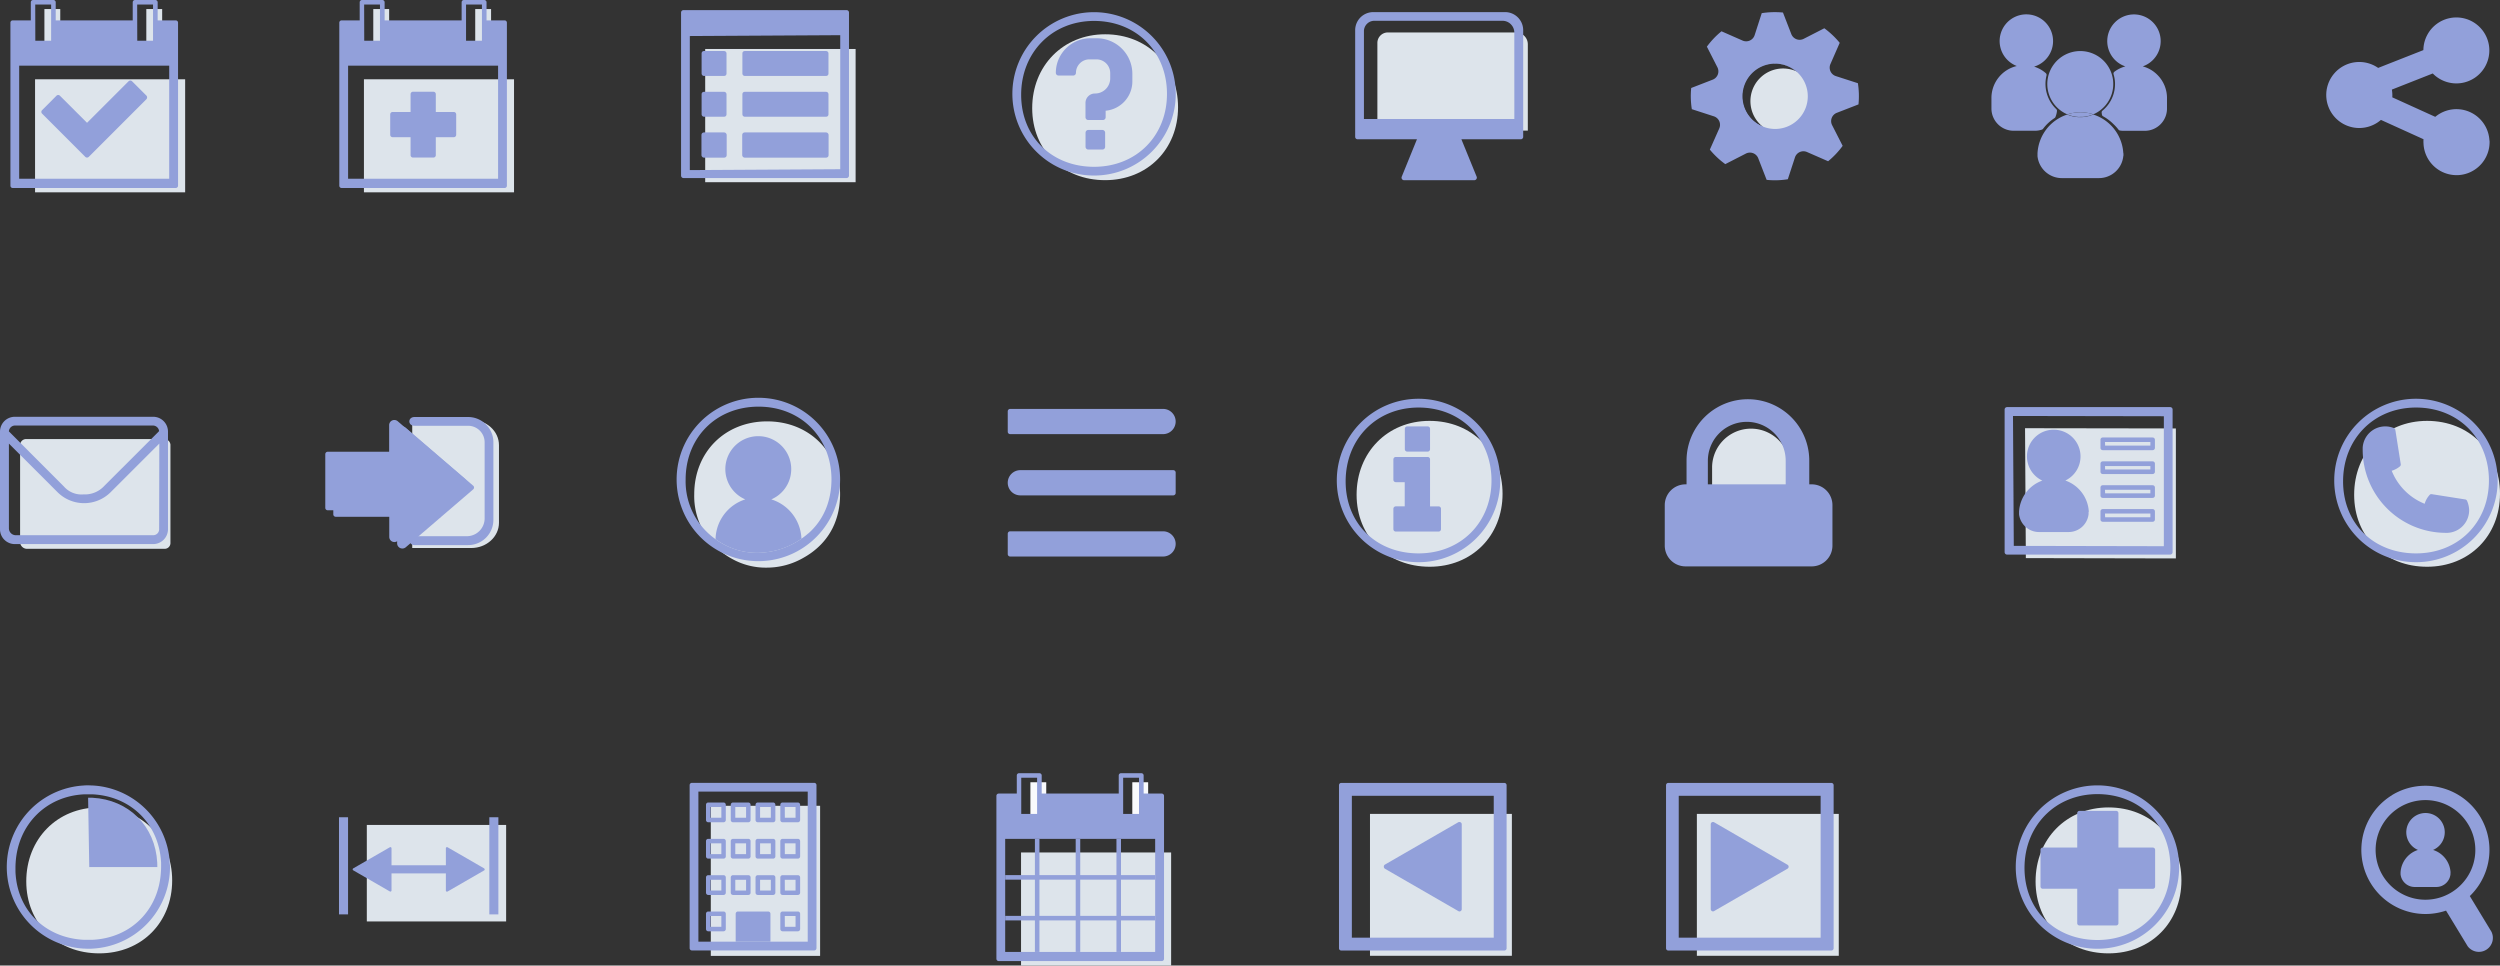 <svg xmlns="http://www.w3.org/2000/svg" viewBox="0 0 842.18 325.26"><rect x="0" y="0" width="842.18" height="325.26" fill="#333333" stroke="none"/><title>icon-set</title><g id="e44e697c-a062-4053-8a14-fdfef73d6e43" data-name="Layer 2"><g id="a8ef5059-c385-45d3-bed4-d91fe761d170" data-name="Шар 1"><g id="af33748d-7d07-4d16-9aac-aa16f44ebbbe" data-name="Content 5"><path d="M283,166.51c0,8.39-3.38,15.31-10,19.93-.74.51-1.51,1-2.32,1.45a24.61,24.61,0,0,1-12.25,3.33,23.25,23.25,0,0,1-11.81-2.94,25.7,25.7,0,0,1-2.62-1.64,23.83,23.83,0,0,1-10.13-20.13c0-14.2,10.35-24.56,24.56-24.56S283,152.31,283,166.51Z" style="fill:#dde4eb"/><path d="M255.55,169.09l-.79,0a5.78,5.78,0,0,0,.72,0H256l.33,0Z" style="fill:#3e65fc"/><path d="M270.05,181.45v0a26.41,26.41,0,0,1-14.57,4.79,23.35,23.35,0,0,1-11.81-2.94,24.5,24.5,0,0,1-2.61-1.64v-.23a.65.65,0,0,1,0-.2,14.39,14.39,0,0,1,10-13,11.1,11.1,0,1,1,8.77,0,14.44,14.44,0,0,1,10.14,13A1.23,1.23,0,0,1,270.05,181.45Z" style="fill:#92a0da"/><path d="M255.49,134a27.52,27.52,0,1,0,12.94,51.79h0l.45-.25a27,27,0,0,0,4-2.72A27.5,27.5,0,0,0,255.49,134Zm16.83,45.65a25.48,25.48,0,0,1-2.27,1.78,26.41,26.41,0,0,1-14.57,4.79A23.36,23.36,0,0,1,244,183.47l-.28-.15a24.5,24.5,0,0,1-2.61-1.64,23.86,23.86,0,0,1-10.14-20.13c0-14.21,10.36-24.56,24.56-24.56s24.57,10.35,24.57,24.56C280.05,168.91,277.44,175.16,272.32,179.69Z" style="fill:#92a0da"/><path d="M6.77,149.9a2.05,2.05,0,0,1,2.05-2h46.5a2.11,2.11,0,0,1,2.1,1.88v33.1a1.94,1.94,0,0,1-1.94,2H9.1a2.33,2.33,0,0,1-2.33-2.34V149.9Z" style="fill:#dde4eb"/><path d="M51.59,140.4H5a5,5,0,0,0-5,5v32.89a5,5,0,0,0,5,5H51.59a5,5,0,0,0,5-5V145.37A5,5,0,0,0,51.59,140.4ZM5,143.35H51.5a2.11,2.11,0,0,1,2.1,1.88L35.13,163.69a8.88,8.88,0,0,1-7,2.86,7.84,7.84,0,0,1-6.58-2.64L3,145.33A2.07,2.07,0,0,1,5,143.35Zm48.61,35a2,2,0,0,1-1.95,1.95H5.29A2.33,2.33,0,0,1,3,178V149.43l16.36,16.35a12.67,12.67,0,0,0,17.94,0l16.37-16.36Z" style="fill:#92a0da"/><path d="M138.87,141.45h19.88c5.16,0,9.34,3.81,9.34,8.51V176.1c0,4.7-4.18,8.51-9.34,8.51H138.87Z" style="fill:#dde4eb"/><path d="M157.68,183.63H139.56a1.49,1.49,0,1,1-.1-3h17.8a6,6,0,0,0,6-6V149a5.58,5.58,0,0,0-5.57-5.57h-18c-2.32.08-2.42-2.87-.11-2.95h18.12a8.51,8.51,0,0,1,8.51,8.51v26.14A8.51,8.51,0,0,1,157.68,183.63Z" style="fill:#92a0da"/><path d="M159.69,164.24a.83.83,0,0,1-.28.61l-22.72,19.51a1.77,1.77,0,0,1-1.15.42,1.76,1.76,0,0,1-1.76-1.76v-8.93H113.09a.82.82,0,0,1-.81-.82V155.2a.81.81,0,0,1,.81-.81h20.69v-8.95a1.76,1.76,0,0,1,2.91-1.32l22.72,19.5A.84.84,0,0,1,159.69,164.24Z" style="fill:#92a0da"/><path d="M157,162.05a.84.84,0,0,1-.28.62L134,182.17a1.69,1.69,0,0,1-1.14.43,1.72,1.72,0,0,1-.73-.16,1.74,1.74,0,0,1-1-1.6V171.9H110.4a.82.82,0,0,1-.82-.81V153a.82.82,0,0,1,.82-.82h20.69v-8.94a1.75,1.75,0,0,1,2.9-1.33l22.73,19.5A.87.87,0,0,1,157,162.05Z" style="fill:#92a0da"/><path d="M396.05,142a4.26,4.26,0,0,1-4.25,4.25H340.3a.82.82,0,0,1-.82-.82v-6.87a.82.82,0,0,1,.82-.81h51.5A4.25,4.25,0,0,1,396.05,142Z" style="fill:#92a0da"/><path d="M396.05,159.19v6.87a.82.82,0,0,1-.81.82H343.73a4.25,4.25,0,0,1,0-8.5h51.51A.81.81,0,0,1,396.05,159.19Z" style="fill:#92a0da"/><path d="M396.05,183.23a4.26,4.26,0,0,1-4.25,4.25H340.3a.82.82,0,0,1-.82-.82V179.8a.82.82,0,0,1,.82-.82h51.5A4.26,4.26,0,0,1,396.05,183.23Z" style="fill:#92a0da"/><path d="M506.17,166.35c0,14.21-10.36,24.57-24.56,24.57S457,180.87,457,166.66s10.35-24.88,24.57-24.88S506.17,152.15,506.17,166.35Z" style="fill:#dde4eb"/><path d="M477.88,134.33a27.53,27.53,0,1,0,27.51,27.53A27.56,27.56,0,0,0,477.88,134.33Zm0,52.09c-14.22,0-24.57-10-24.57-24.26s10.35-24.87,24.57-24.87,24.56,10.36,24.56,24.57S492.08,186.42,477.88,186.42Z" style="fill:#92a0da"/><path d="M481.74,144.45v6.86a.8.8,0,0,1-.81.82h-6.87a.81.81,0,0,1-.81-.82v-6.86a.81.81,0,0,1,.81-.81h6.87A.8.8,0,0,1,481.74,144.45Z" style="fill:#92a0da"/><path d="M485.43,171.4v6.86a.82.82,0,0,1-.82.81h-14.4a.82.82,0,0,1-.82-.81V171.4a.82.82,0,0,1,.82-.82h3v-8.15h-3a.82.82,0,0,1-.82-.82v-6.86a.82.82,0,0,1,.82-.81h10.72a.8.8,0,0,1,.81.81v15.83h2.87A.82.82,0,0,1,485.43,171.4Z" style="fill:#92a0da"/><path d="M603,157.16v7.94H576.76v-7.94a13.12,13.12,0,0,1,26.23,0Z" style="fill:#dde4eb"/><path d="M610.3,163.16h-.81v-8a20.67,20.67,0,1,0-41.34,0v8h-.34a7,7,0,0,0-7,7V183.8a7,7,0,0,0,7,7H610.3a7,7,0,0,0,7-7V170.15A7,7,0,0,0,610.3,163.16Zm-8.75,0H575.33v-7.94a13.11,13.11,0,1,1,26.22,0Z" style="fill:#92a0da"/><polygon points="732.99 144.33 732.99 188.12 682.45 188.01 682.18 144.25 732.99 144.33" style="fill:#dde4eb"/><path d="M731.07,137.14H676.13a.83.83,0,0,0-.83.82V186a.83.83,0,0,0,.83.83h54.94a.83.83,0,0,0,.82-.83V138A.82.82,0,0,0,731.07,137.14ZM728.94,184l-50.55-.11-.27-43.76,50.82.09Z" style="fill:#92a0da"/><path d="M703.66,172.34a11.78,11.78,0,0,0-7.91-10.46,9,9,0,0,0-3.87-17.12h-.4A9,9,0,0,0,688,161.9a11.79,11.79,0,0,0-7.84,10.44.88.88,0,0,0,0,.17V173a.85.85,0,0,0,0,.23,6.77,6.77,0,0,0,6.71,6h10a6.77,6.77,0,0,0,6.71-6,.85.85,0,0,0,0-.23v-.49A.91.91,0,0,0,703.66,172.34Zm-11.74-11.1h0Z" style="fill:#92a0da"/><path d="M691.92,161.24h0Z" style="fill:#3e65fc"/><path d="M725.16,151.65H708.35a.77.77,0,0,1-.76-.77v-2.74a.76.76,0,0,1,.76-.76h16.81a.77.77,0,0,1,.77.76v2.74A.78.78,0,0,1,725.16,151.65Zm-16-1.53H724.4V148.9H709.11Z" style="fill:#92a0da"/><path d="M725.16,159.69H708.35a.76.76,0,0,1-.76-.77v-2.74a.76.76,0,0,1,.76-.76h16.81a.77.77,0,0,1,.77.76v2.74A.77.77,0,0,1,725.16,159.69Zm-16-1.53H724.4V157H709.11Z" style="fill:#92a0da"/><path d="M725.16,167.73H708.35a.76.76,0,0,1-.76-.76v-2.75a.76.76,0,0,1,.76-.76h16.81a.77.77,0,0,1,.77.76V167A.77.77,0,0,1,725.16,167.73Zm-16-1.53H724.4V165H709.11Z" style="fill:#92a0da"/><path d="M725.16,175.77H708.35a.76.76,0,0,1-.76-.76v-2.74a.76.76,0,0,1,.76-.77h16.81a.77.77,0,0,1,.77.77V175A.77.77,0,0,1,725.16,175.77Zm-16-1.52H724.4V173H709.11Z" style="fill:#92a0da"/><path d="M842.18,166.35c0,14.21-10.36,24.57-24.56,24.57s-24.57-10-24.57-24.26,10.35-24.88,24.57-24.88S842.18,152.15,842.18,166.35Z" style="fill:#dde4eb"/><path d="M813.89,134.33a27.53,27.53,0,1,0,27.51,27.53A27.56,27.56,0,0,0,813.89,134.33Zm0,52.09c-14.22,0-24.57-10-24.57-24.26s10.35-24.87,24.57-24.87,24.56,10.36,24.56,24.57S828.09,186.42,813.89,186.42Z" style="fill:#92a0da"/><path d="M831.79,171.88a7.63,7.63,0,0,1-7.24,7.62h-.82a28.05,28.05,0,0,1-27.81-27.86v-.37c0-.14,0-.28,0-.42a7.62,7.62,0,0,1,7.62-7.21,7.71,7.71,0,0,1,1.28.11,7.45,7.45,0,0,1,1.63.47.77.77,0,0,1,.47.58l1.83,11.59a.78.78,0,0,1-.26.7,7.88,7.88,0,0,1-2.79,1.5,20,20,0,0,0,4.29,6.58h0a19.85,19.85,0,0,0,6.81,4.54,7.47,7.47,0,0,1,1.69-3,.72.72,0,0,1,.68-.24l11.33,1.78a.79.79,0,0,1,.57.45,7.58,7.58,0,0,1,.58,1.9A7.21,7.21,0,0,1,831.79,171.88Z" style="fill:#92a0da"/><path d="M838.66,47.36A11.15,11.15,0,0,1,828,59h-.48a11.13,11.13,0,0,1-11.11-10.63,12.14,12.14,0,0,1,0-1.47l-14.34-6.51a11.12,11.12,0,1,1-.94-17.51l15.24-6a11.11,11.11,0,1,1,3.16,7.87l-13.77,5.43c.07.43.11.88.14,1.34a10.62,10.62,0,0,1,0,1.27l14.47,6.57a11.13,11.13,0,0,1,18.25,8Z" style="fill:#92a0da"/><path d="M700.83,37.83a14.65,14.65,0,0,0-4.42.69,10.55,10.55,0,0,0,3.62.86,5.94,5.94,0,0,0,.73,0h.49l.28,0a10.8,10.8,0,0,0,3.64-.88A14.17,14.17,0,0,0,700.83,37.83Z" style="fill:#92a0da"/><path d="M705.17,38.5a14.17,14.17,0,0,0-4.34-.67,14.65,14.65,0,0,0-4.42.69,11.11,11.11,0,1,1,8.76,0Z" style="fill:#92a0da"/><path d="M730,33v3.58a7.49,7.49,0,0,1-7.48,7.49h-7.16a8,8,0,0,1-1.22-.1.8.8,0,0,1-.49-.31A14.55,14.55,0,0,0,712,41.84a15.75,15.75,0,0,0-3.52-2.66.73.73,0,0,1-.37-.45A5.65,5.65,0,0,1,708,38a.76.76,0,0,1,.26-.72,11.63,11.63,0,0,0,4.22-9.52A11.39,11.39,0,0,0,712,25a.78.78,0,0,1,.28-.83,10.9,10.9,0,0,1,3.7-1.81,8.4,8.4,0,0,1-2.08-1,9,9,0,1,1,7.93,1,10.9,10.9,0,0,1,4.91,2.84A11,11,0,0,1,730,33Z" style="fill:#92a0da"/><path d="M692.93,37.41a6.88,6.88,0,0,1-.51,2,.7.7,0,0,1-.28.35,15.32,15.32,0,0,0-3.9,3.64,1,1,0,0,1-.36.26,7.38,7.38,0,0,1-2.38.39h-7.15a7.5,7.5,0,0,1-7.49-7.49V33a11.06,11.06,0,0,1,8.54-10.76,9,9,0,1,1,5.83.21,10.78,10.78,0,0,1,3.95,2.2.78.78,0,0,1,.24.76,11.75,11.75,0,0,0,3.29,11.36A.74.74,0,0,1,692.93,37.41Z" style="fill:#92a0da"/><path d="M715.33,51.72v.61a.75.75,0,0,1-.05.26A8.24,8.24,0,0,1,707.09,60H694.57a8.25,8.25,0,0,1-8.19-7.37.75.75,0,0,1,0-.26v-.61a.47.47,0,0,1,0-.17,14.53,14.53,0,0,1,10-13,10.55,10.55,0,0,0,3.62.86,5.94,5.94,0,0,0,.73,0h.49l.28,0a10.8,10.8,0,0,0,3.64-.88,14.54,14.54,0,0,1,10.14,13A.88.88,0,0,1,715.33,51.72Z" style="fill:#92a0da"/><path d="M514.68,14.88V44H464V14.46a3.53,3.53,0,0,1,3.52-3.53h43.2A4,4,0,0,1,514.68,14.88Z" style="fill:#dde4eb"/><path d="M507,4.08H462.61a6.1,6.1,0,0,0-6.09,6.1V46.1a.82.82,0,0,0,.81.82h20l-5.12,12.59a.86.86,0,0,0,.81,1.2h23.61a.87.87,0,0,0,.81-1.2L492.3,46.92h20a.82.82,0,0,0,.82-.82V10.18A6.1,6.1,0,0,0,507,4.08Zm3.14,36H459.47V10.56A3.52,3.52,0,0,1,463,7h43.2A4,4,0,0,1,510.13,11Z" style="fill:#92a0da"/><path d="M608,27.84a11.13,11.13,0,1,0,1,4.53A11.14,11.14,0,0,0,608,27.84Zm-5.62,14.64a11.05,11.05,0,1,1,6.52-10.1A11.09,11.09,0,0,1,602.41,42.48Z" style="fill:#92a0da"/><path d="M608,27.84a11.13,11.13,0,1,0,1,4.53A11.14,11.14,0,0,0,608,27.84Zm-5.62,14.64a11.05,11.05,0,1,1,6.52-10.1A11.09,11.09,0,0,1,602.41,42.48Z" style="fill:#92a0da"/><path d="M611.67,34a11,11,0,1,1-1-4.51A11.08,11.08,0,0,1,611.67,34Z" style="fill:#dde4eb"/><path d="M618.79,38l7.28-2.83a28.05,28.05,0,0,0-.2-7.14l-7.44-2.4a3,3,0,0,1-1.81-4.05l3.13-7.15a28.35,28.35,0,0,0-5.19-4.91l-6.95,3.56a3,3,0,0,1-4.16-1.58l-2.82-7.28a29.09,29.09,0,0,0-7.15.21l-2.4,7.44a3,3,0,0,1-4,1.82l-7.16-3.15A28.12,28.12,0,0,0,575,15.72l3.57,7A3,3,0,0,1,577,26.82l-7.28,2.82a28,28,0,0,0,.21,7.14l7.43,2.41a3,3,0,0,1,1.82,4.05L576,50.4a27.65,27.65,0,0,0,5.2,4.89l6.95-3.56a3,3,0,0,1,4.15,1.58l2.83,7.28a27.16,27.16,0,0,0,7.14-.21L604.68,53a3,3,0,0,1,4-1.81l7.16,3.13a28,28,0,0,0,4.9-5.19l-3.57-7A3,3,0,0,1,618.79,38ZM597.9,43.44A11,11,0,1,1,608,27.87,11,11,0,0,1,597.9,43.44Z" style="fill:#92a0da"/><rect x="122.6" y="26.71" width="50.56" height="38.08" style="fill:#dde4eb"/><rect x="160.09" y="3.05" width="5.34" height="12.21" style="fill:#dde4eb"/><rect x="125.75" y="3.05" width="5.34" height="12.21" style="fill:#dde4eb"/><path d="M170,6.87H163.9V.76a.76.76,0,0,0-.76-.76h-6.87a.76.76,0,0,0-.76.76V6.87H129.57V.76A.77.77,0,0,0,128.8,0h-6.87a.77.77,0,0,0-.76.76V6.87h-6.1a.77.77,0,0,0-.77.76V62.57a.77.77,0,0,0,.77.76H170a.76.76,0,0,0,.76-.76V7.63A.76.76,0,0,0,170,6.87ZM157,1.53h5.35v12.2H157Zm-34.33,0H128v12.2H122.7Zm45.12,20.6V60.21H117.26V22.13Z" style="fill:#92a0da"/><path d="M153.68,38.53V45.4a.82.82,0,0,1-.82.82h-6.05v6.05a.81.81,0,0,1-.81.81h-6.87a.82.82,0,0,1-.82-.81V46.22h-6.05a.82.82,0,0,1-.81-.82V38.53a.81.81,0,0,1,.81-.81h6.05v-6a.82.82,0,0,1,.82-.82H146a.82.82,0,0,1,.81.82v6h6.05A.82.82,0,0,1,153.68,38.53Z" style="fill:#92a0da"/><path d="M396.85,36.12c0,14.21-10.35,24.57-24.56,24.57s-24.57-10.06-24.57-24.26,10.36-24.88,24.57-24.88S396.85,21.91,396.85,36.12Z" style="fill:#dde4eb"/><path d="M368.56,4.1a27.52,27.52,0,1,0,27.52,27.52A27.56,27.56,0,0,0,368.56,4.1Zm0,52.09C354.35,56.19,344,46.13,344,31.93S354.35,7.05,368.56,7.05s24.56,10.36,24.56,24.57S382.77,56.19,368.56,56.19Z" style="fill:#92a0da"/><path d="M372.29,44.7v4.76a.92.92,0,0,1-.92.92h-4.75a.93.93,0,0,1-.93-.92V44.7a.93.93,0,0,1,.93-.92h4.75A.92.92,0,0,1,372.29,44.7Z" style="fill:#92a0da"/><path d="M381.46,24.88v2.56a9.92,9.92,0,0,1-9,9.86v2.21a.92.92,0,0,1-.92.92h-4.94a.93.93,0,0,1-.93-.92V34.66a3.17,3.17,0,0,1,3.16-3.16A5.11,5.11,0,0,0,374,26.39V24.62A4.63,4.63,0,0,0,369.33,20H367a4.54,4.54,0,0,0-4.54,4.54.92.92,0,0,1-.92.91h-4.94a.92.92,0,0,1-.92-.91,11.66,11.66,0,0,1,11.65-11.65h2.14A12,12,0,0,1,381.46,24.88Z" style="fill:#92a0da"/><rect x="11.81" y="26.71" width="50.56" height="38.08" style="fill:#dde4eb"/><rect x="49.29" y="3.05" width="5.34" height="12.21" style="fill:#dde4eb"/><rect x="14.96" y="3.05" width="5.34" height="12.21" style="fill:#dde4eb"/><path d="M59.21,6.87h-6.1V.76A.77.77,0,0,0,52.34,0H45.48a.77.77,0,0,0-.77.76V6.87H18.77V.76A.76.76,0,0,0,18,0H11.14a.76.76,0,0,0-.76.76V6.87H4.27a.76.76,0,0,0-.76.76V62.57a.76.76,0,0,0,.76.76H59.21a.77.77,0,0,0,.77-.76V7.63A.77.77,0,0,0,59.21,6.87Zm-13-5.34h5.34v12.2H46.24Zm-34.34,0h5.35v12.2H11.9ZM57,22.13V60.21H6.46V22.13Z" style="fill:#92a0da"/><path d="M49.55,32.84a.82.82,0,0,1-.23.58L29.89,52.85a.83.83,0,0,1-1.15,0L14.17,38.27a.81.81,0,0,1,0-1.15L19,32.27A.86.86,0,0,1,19.6,32a.83.83,0,0,1,.58.24l9.14,9.13,14-14a.84.84,0,0,1,1.16,0l4.86,4.86A.81.81,0,0,1,49.55,32.84Z" style="fill:#92a0da"/><rect x="237.56" y="16.5" width="50.67" height="44.88" style="fill:#dde4eb"/><path d="M284.37,10.33v1.52h.82V10.33Zm-54.12,1.52h.81V10.33h-.81Z" style="fill:#3e65fc"/><path d="M285.19,3.41H230.25a.82.82,0,0,0-.82.81V59.16a.82.82,0,0,0,.82.82h54.94a.82.82,0,0,0,.81-.82V4.22A.81.81,0,0,0,285.19,3.41ZM283.05,57l-50.67.3V12.14l50.67-.29Z" style="fill:#92a0da"/><rect x="236.35" y="17.19" width="8.39" height="8.39" rx="0.76" style="fill:#92a0da"/><rect x="236.35" y="30.93" width="8.39" height="8.39" rx="0.76" style="fill:#92a0da"/><rect x="250.09" y="17.19" width="29" height="8.39" rx="0.76" style="fill:#92a0da"/><rect x="250.09" y="30.93" width="29" height="8.39" rx="0.76" style="fill:#92a0da"/><rect x="236.3" y="44.61" width="8.5" height="8.5" rx="0.82" style="fill:#92a0da"/><rect x="250.03" y="44.61" width="29.1" height="8.5" rx="0.82" style="fill:#92a0da"/><rect x="123.57" y="277.9" width="46.93" height="32.51" style="fill:#dde4eb"/><path d="M163.09,292.53l-12.32-7.11a.37.37,0,0,0-.38,0,.39.39,0,0,0-.19.33v5.74H131.89v-5.74a.41.41,0,0,0-.19-.33.37.37,0,0,0-.38,0L119,292.53a.38.38,0,0,0,0,.66l12.32,7.11a.38.38,0,0,0,.19.05.45.45,0,0,0,.19-.05.4.4,0,0,0,.19-.33v-5.74H150.2V300a.37.37,0,0,0,.19.33.41.41,0,0,0,.19.05.45.45,0,0,0,.19-.05l12.32-7.11a.38.38,0,0,0,0-.66Z" style="fill:#92a0da"/><rect x="114.2" y="275.31" width="3.05" height="32.72" style="fill:#92a0da"/><rect x="164.84" y="275.31" width="3.05" height="32.72" style="fill:#92a0da"/><path d="M58,296.59c0,14.21-10.35,24.57-24.56,24.57S8.85,311.1,8.85,296.9,19.2,272,33.42,272,58,282.38,58,296.59Z" style="fill:#dde4eb"/><path d="M57.15,290.59c0-.2,0-.4,0-.6a27.55,27.55,0,0,0-21.34-24.74,26.46,26.46,0,0,0-4.58-.64c-.49,0-1-.05-1.5-.05s-1,0-1.5.05a27.52,27.52,0,0,0,0,54.95c.49,0,1,.05,1.5.05s1,0,1.5-.05a27.54,27.54,0,0,0,26-26c0-.49.06-1,.06-1.5S57.19,291.08,57.15,290.59Zm-2.94,3c-.69,12.93-10.09,22.35-23,23-.49,0-1,0-1.5,0s-1,0-1.5,0c-13-.66-22.5-9.95-23-23q0-.6,0-1.2,0-.92.06-1.8c.8-12.81,10.17-22.34,23-23,.49,0,1,0,1.5,0s1,0,1.5,0c12.94.68,22.34,10.09,23,23q0,.74,0,1.5T54.21,293.59Z" style="fill:#92a0da"/><path d="M53,292.08H30.07l-.39-23.34c.48,0,1,0,1.43,0,12.29.64,21.22,9.58,21.86,21.87C53,291.13,53,291.6,53,292.08Z" style="fill:#92a0da"/><rect x="239.45" y="271.45" width="36.82" height="50.56" style="fill:#dde4eb"/><path d="M274.29,263.72H233.08a.76.76,0,0,0-.76.76v54.94a.76.76,0,0,0,.76.76h41.21a.76.76,0,0,0,.76-.76V264.48A.76.76,0,0,0,274.29,263.72Zm-2.19,53.51H235.27V266.67H272.1Z" style="fill:#92a0da"/><path d="M259.54,307.82v9.41H247.83v-9.41a.77.77,0,0,1,.76-.76h10.18A.76.76,0,0,1,259.54,307.82Z" style="fill:#92a0da"/><path d="M243.74,277h-5.15a.76.76,0,0,1-.76-.76V271.1a.76.76,0,0,1,.76-.76h5.15a.76.76,0,0,1,.76.76v5.15A.76.76,0,0,1,243.74,277Zm-4.39-1.52H243v-3.63h-3.63Z" style="fill:#92a0da"/><path d="M252.09,277h-5.15a.77.77,0,0,1-.77-.76V271.1a.77.77,0,0,1,.77-.76h5.15a.76.76,0,0,1,.76.76v5.15A.76.76,0,0,1,252.09,277Zm-4.39-1.52h3.63v-3.63H247.7Z" style="fill:#92a0da"/><path d="M260.44,277h-5.16a.76.76,0,0,1-.76-.76V271.1a.76.76,0,0,1,.76-.76h5.16a.76.76,0,0,1,.76.76v5.15A.76.76,0,0,1,260.44,277Zm-4.39-1.52h3.62v-3.63h-3.62Z" style="fill:#92a0da"/><path d="M268.78,277h-5.15a.76.76,0,0,1-.76-.76V271.1a.76.76,0,0,1,.76-.76h5.15a.76.76,0,0,1,.76.76v5.15A.76.76,0,0,1,268.78,277Zm-4.39-1.52H268v-3.63h-3.63Z" style="fill:#92a0da"/><path d="M243.74,289.25h-5.15a.76.76,0,0,1-.76-.76v-5.15a.76.76,0,0,1,.76-.76h5.15a.76.76,0,0,1,.76.76v5.15A.76.76,0,0,1,243.74,289.25Zm-4.39-1.52H243V284.1h-3.63Z" style="fill:#92a0da"/><path d="M252.09,289.25h-5.15a.77.77,0,0,1-.77-.76v-5.15a.77.77,0,0,1,.77-.76h5.15a.76.76,0,0,1,.76.76v5.15A.76.76,0,0,1,252.09,289.25Zm-4.39-1.52h3.63V284.1H247.7Z" style="fill:#92a0da"/><path d="M260.44,289.25h-5.16a.76.76,0,0,1-.76-.76v-5.15a.76.76,0,0,1,.76-.76h5.16a.76.76,0,0,1,.76.76v5.15A.76.76,0,0,1,260.44,289.25Zm-4.39-1.52h3.62V284.1h-3.62Z" style="fill:#92a0da"/><path d="M268.78,289.25h-5.15a.76.76,0,0,1-.76-.76v-5.15a.76.76,0,0,1,.76-.76h5.15a.76.76,0,0,1,.76.76v5.15A.76.76,0,0,1,268.78,289.25Zm-4.39-1.52H268V284.1h-3.63Z" style="fill:#92a0da"/><path d="M243.74,301.49h-5.15a.76.76,0,0,1-.76-.76v-5.15a.76.76,0,0,1,.76-.76h5.15a.76.76,0,0,1,.76.76v5.15A.76.76,0,0,1,243.74,301.49ZM239.35,300H243v-3.63h-3.63Z" style="fill:#92a0da"/><path d="M252.09,301.49h-5.15a.77.77,0,0,1-.77-.76v-5.15a.77.77,0,0,1,.77-.76h5.15a.76.76,0,0,1,.76.76v5.15A.76.76,0,0,1,252.09,301.49ZM247.7,300h3.63v-3.63H247.7Z" style="fill:#92a0da"/><path d="M260.44,301.49h-5.16a.76.76,0,0,1-.76-.76v-5.15a.76.76,0,0,1,.76-.76h5.16a.76.76,0,0,1,.76.76v5.15A.76.76,0,0,1,260.44,301.49ZM256.05,300h3.62v-3.63h-3.62Z" style="fill:#92a0da"/><path d="M268.78,301.49h-5.15a.76.76,0,0,1-.76-.76v-5.15a.76.76,0,0,1,.76-.76h5.15a.76.76,0,0,1,.76.76v5.15A.76.76,0,0,1,268.78,301.49ZM264.39,300H268v-3.63h-3.63Z" style="fill:#92a0da"/><path d="M243.74,313.73h-5.15a.76.76,0,0,1-.76-.76v-5.15a.76.76,0,0,1,.76-.76h5.15a.76.76,0,0,1,.76.76V313A.76.76,0,0,1,243.74,313.73Zm-4.39-1.52H243v-3.63h-3.63Z" style="fill:#92a0da"/><path d="M268.78,313.73h-5.15a.76.76,0,0,1-.76-.76v-5.15a.76.76,0,0,1,.76-.76h5.15a.76.76,0,0,1,.76.76V313A.76.76,0,0,1,268.78,313.73Zm-4.39-1.52H268v-3.63h-3.63Z" style="fill:#92a0da"/><rect x="343.96" y="287.17" width="50.56" height="38.08" style="fill:#dde4eb"/><rect x="381.44" y="263.52" width="5.34" height="12.21" style="fill:#f9fafc"/><rect x="347.11" y="263.52" width="5.34" height="12.21" style="fill:#f9fafc"/><path d="M391.36,267.33h-6.1v-6.1a.76.76,0,0,0-.76-.76h-6.87a.76.76,0,0,0-.76.76v6.1H350.92v-6.1a.76.76,0,0,0-.76-.76h-6.87a.76.76,0,0,0-.76.76v6.1h-6.1a.78.78,0,0,0-.77.77V323a.77.77,0,0,0,.77.76h54.93a.77.77,0,0,0,.77-.76V268.1A.78.78,0,0,0,391.36,267.33Zm-13-5.34h5.34V274.2h-5.34Zm-34.33,0h5.34V274.2h-5.34Zm45.11,20.61v38.08H338.62V282.6Z" style="fill:#92a0da"/><rect x="338.62" y="294.8" width="50.56" height="1.53" style="fill:#92a0da"/><rect x="338.62" y="308.53" width="50.56" height="1.53" style="fill:#92a0da"/><rect x="348.63" y="282.6" width="1.53" height="38.08" style="fill:#92a0da"/><rect x="362.37" y="282.6" width="1.53" height="38.08" style="fill:#92a0da"/><rect x="376.1" y="282.6" width="1.53" height="38.08" style="fill:#92a0da"/><rect x="461.51" y="274.18" width="47.8" height="47.8" style="fill:#dde4eb"/><path d="M506.77,263.74H451.83a.77.77,0,0,0-.76.77v54.94a.76.76,0,0,0,.76.76h54.94a.76.76,0,0,0,.76-.76V264.51A.77.77,0,0,0,506.77,263.74Zm-3.57,52.13H455.4V268.08h47.8Z" style="fill:#92a0da"/><path d="M466.18,292a.76.76,0,0,0,.38.66l24.72,14.27a.71.71,0,0,0,.76,0,.76.76,0,0,0,.38-.66V277.7A.76.76,0,0,0,492,277a.79.79,0,0,0-.76,0l-24.72,14.27A.76.76,0,0,0,466.18,292Z" style="fill:#92a0da"/><rect x="571.63" y="274.18" width="47.8" height="47.8" style="fill:#dde4eb"/><path d="M616.89,263.74H562a.77.77,0,0,0-.76.77v54.94a.76.76,0,0,0,.76.76h54.94a.76.76,0,0,0,.76-.76V264.51A.77.77,0,0,0,616.89,263.74Zm-3.57,52.13h-47.8V268.08h47.8Z" style="fill:#92a0da"/><path d="M576.3,277.7v28.55a.76.76,0,0,0,.38.66.71.71,0,0,0,.76,0l24.72-14.27a.77.77,0,0,0,0-1.33L577.44,277a.79.79,0,0,0-.76,0A.76.76,0,0,0,576.3,277.7Z" style="fill:#92a0da"/><path d="M734.86,296.59c0,14.21-10.35,24.57-24.56,24.57s-24.57-10.06-24.57-24.27S696.09,272,710.3,272,734.86,282.38,734.86,296.59Z" style="fill:#dde4eb"/><path d="M706.57,264.57a27.52,27.52,0,1,0,27.52,27.52A27.55,27.55,0,0,0,706.57,264.57Zm0,52.09c-14.21,0-24.57-10.06-24.57-24.27s10.36-24.87,24.57-24.87,24.56,10.36,24.56,24.57S720.78,316.66,706.57,316.66Z" style="fill:#92a0da"/><path d="M726,286.29v12.36a.76.76,0,0,1-.76.76h-11.6V311a.76.76,0,0,1-.77.76H700.52a.75.75,0,0,1-.76-.76v-11.6H688.15a.76.76,0,0,1-.76-.76V286.29a.77.77,0,0,1,.76-.77h11.61V273.93a.76.76,0,0,1,.76-.77h12.35a.77.77,0,0,1,.77.77v11.59h11.6A.77.77,0,0,1,726,286.29Z" style="fill:#92a0da"/><path d="M825.5,294v.35a.41.41,0,0,1,0,.16,4.8,4.8,0,0,1-4.77,4.29h-7.28a4.79,4.79,0,0,1-4.77-4.29.41.41,0,0,1,0-.16V294s0-.07,0-.1a8.46,8.46,0,0,1,5.86-7.58,6.48,6.48,0,1,1,5.1,0,8.47,8.47,0,0,1,5.89,7.6A.16.16,0,0,1,825.5,294Z" style="fill:#92a0da"/><path d="M805.81,267.87A21.6,21.6,0,0,0,824,306.76l7.29,12a4.71,4.71,0,0,0,8-4.9l-7.28-12a21.6,21.6,0,0,0-26.23-34Zm23.12,30.3a16.78,16.78,0,1,1,2.46-20.59A16.66,16.66,0,0,1,828.93,298.17Z" style="fill:#92a0da"/></g></g></g></svg>